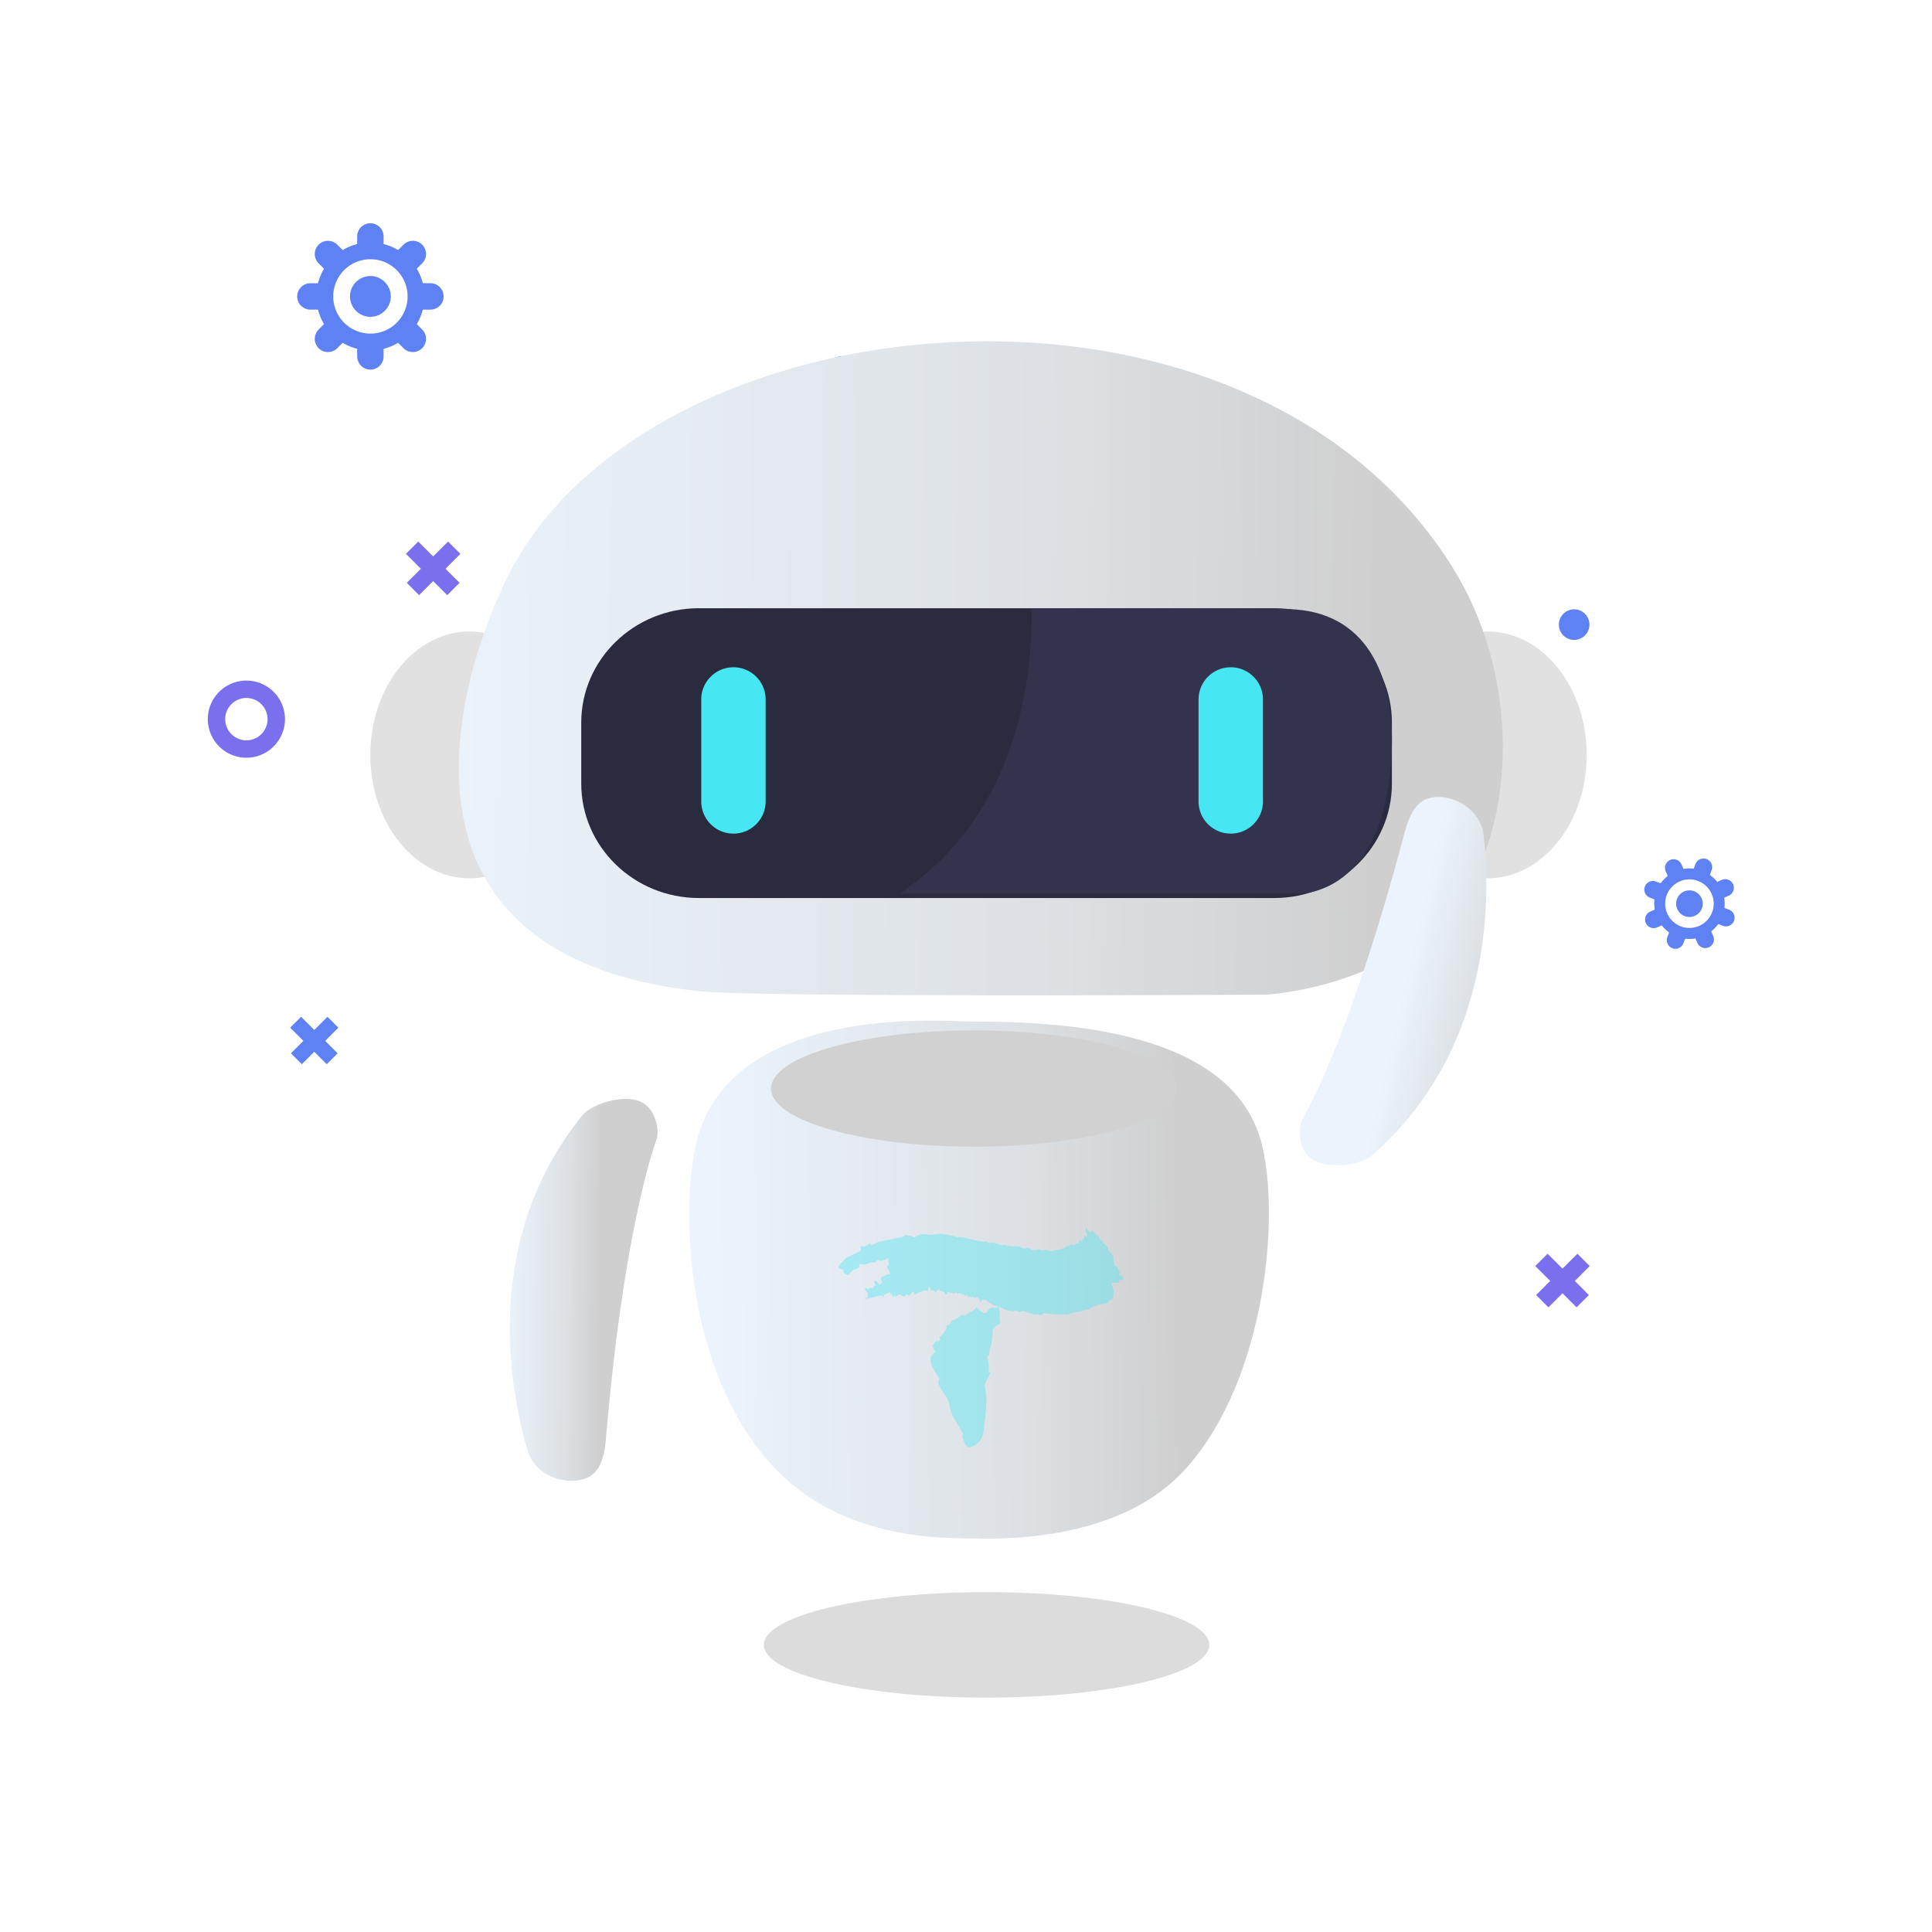 <svg xmlns="http://www.w3.org/2000/svg" xmlns:xlink="http://www.w3.org/1999/xlink" width="512" height="512" viewBox="0 0 512 512"><defs><clipPath id="a"><path d="M0,0H512V512H0Z"/></clipPath><linearGradient id="c" x1="0.052" y1="0.406" x2="0.829" y2="0.399" gradientUnits="objectBoundingBox"><stop offset="0" stop-color="#ebf4fc"/><stop offset="0.65" stop-color="#dde1e5"/><stop offset="1" stop-color="#cfcfcf"/></linearGradient><linearGradient id="d" x1="0.027" y1="0.791" x2="0.873" y2="0.796" xlink:href="#c"/><linearGradient id="e" x1="0.139" y1="0.472" x2="0.673" y2="0.489" xlink:href="#c"/><linearGradient id="f" x1="0.573" y1="0.466" x2="-0.001" y2="0.405" xlink:href="#c"/></defs><g clip-path="url(#a)"><g transform="translate(13.274)" clip-path="url(#a)"><g transform="translate(189.156 421.926)" opacity="0.6"><path d="M-65.478-29.5c32.574,0,59.022,6.267,59.022,13.985S-32.9-1.53-65.478-1.53-124.5-7.8-124.5-15.515-98.052-29.5-65.478-29.5Z" transform="translate(124.5 29.5)" fill="#c4c4c4"/><path d="M-65.478-29.5c32.574,0,59.022,6.267,59.022,13.985S-32.9-1.53-65.478-1.53-124.5-7.8-124.5-15.515-98.052-29.5-65.478-29.5Z" transform="translate(124.5 29.5)" fill="none"/></g><g transform="translate(44.103 96.433)"><g transform="translate(51.837 48.714)"><path d="M-2.23,1.033-13.17-9.908l3.263-3.263L1.033-2.23Z" transform="translate(11.539 11.539)" fill="#7a6fed"/><path d="M-9.908,1.033-13.17-2.23-2.23-13.17,1.033-9.908Z" transform="translate(11.759 11.539)" fill="#7a6fed"/><path d="M-2.23,1.033-13.168-9.908l3.263-3.262L1.033-2.229Z" transform="translate(310.822 200.276)" fill="#7a6fed"/><path d="M-9.905,1.033l-3.263-3.262L-2.23-13.17,1.033-9.908Z" transform="translate(311.042 200.276)" fill="#7a6fed"/></g><path d="M-1.974.915l-9.687-9.687,2.889-2.889L.915-1.974Z" transform="translate(31.186 184.68)" fill="#5e81f4"/><path d="M-8.773.915l-2.889-2.889,9.687-9.687L.915-8.773Z" transform="translate(31.382 184.68)" fill="#5e81f4"/><path d="M-8.786-19.008A10.237,10.237,0,0,1,1.441-8.784,10.237,10.237,0,0,1-8.786,1.441,10.236,10.236,0,0,1-19.01-8.784,10.236,10.236,0,0,1-8.786-19.008Zm0,15.835A5.618,5.618,0,0,0-3.173-8.784a5.618,5.618,0,0,0-5.613-5.611A5.617,5.617,0,0,0-14.4-8.784,5.617,5.617,0,0,0-8.786-3.173Z" transform="translate(16.703 102.934)" fill="#7a6fed"/><path d="M-2.232-6.287A4.059,4.059,0,0,1,1.822-2.232,4.059,4.059,0,0,1-2.232,1.822,4.059,4.059,0,0,1-6.287-2.232,4.059,4.059,0,0,1-2.232-6.287Z" transform="translate(362.021 71.329)" fill="#5e81f4"/><path d="M-2.232-6.287A4.059,4.059,0,0,1,1.822-2.232,4.059,4.059,0,0,1-2.232,1.822,4.059,4.059,0,0,1-6.287-2.232,4.059,4.059,0,0,1-2.232-6.287Z" transform="translate(168.007 4.244)" fill="#5e81f4"/></g><g transform="translate(84.859 167.348)"><path d="M-29.189-69C-14.668-69-2.878-54.342-2.878-36.289S-14.668-3.578-29.189-3.578-55.5-18.236-55.5-36.289-43.71-69-29.189-69Z" transform="translate(55.5 69)" fill="#e1e1e1"/><path d="M-29.189-69C-14.668-69-2.878-54.342-2.878-36.289S-14.668-3.578-29.189-3.578-55.5-18.236-55.5-36.289-43.71-69-29.189-69Z" transform="translate(55.5 69)" fill="none"/></g><g transform="translate(354.607 167.348)"><path d="M-29.189-69C-14.668-69-2.878-54.342-2.878-36.289S-14.668-3.578-29.189-3.578-55.5-18.236-55.5-36.289-43.71-69-29.189-69Z" transform="translate(55.5 69)" fill="#e1e1e1"/><path d="M-29.189-69C-14.668-69-2.878-54.342-2.878-36.289S-14.668-3.578-29.189-3.578-55.5-18.236-55.5-36.289-43.71-69-29.189-69Z" transform="translate(55.5 69)" fill="none"/></g><g transform="translate(169.372 270.467)"><g transform="translate(0 0)"><path d="M-108.9,30.746c-5.866,0-64.948-5.215-72.381,34.109-3.877,20.515-1.1,62.128,22.475,85.528,18.278,18.141,44.619,17.232,50.853,17.371,6.421.143,37.335,1.232,55.222-16.831C-31,128.977-25.94,85.264-30.8,64-38,32.542-84.726,30.746-108.9,30.746Z" transform="translate(182.732 -30.517)" fill="url(#c)"/><path d="M-108.9,30.746c-5.866,0-64.948-5.215-72.381,34.109-3.877,20.515-1.1,62.128,22.475,85.528,18.278,18.141,44.619,17.232,50.853,17.371,6.421.143,37.335,1.232,55.222-16.831C-31,128.977-25.94,85.264-30.8,64-38,32.542-84.726,30.746-108.9,30.746Z" transform="translate(182.732 -30.517)" fill="none"/></g><g transform="translate(21.68 2.6)"><path d="M-59.693-32.5c29.7,0,53.807,6.9,53.807,15.407S-30-1.685-59.693-1.685-113.5-8.589-113.5-17.093-89.389-32.5-59.693-32.5Z" transform="translate(113.5 32.5)" fill="#d1d1d1"/></g></g><g transform="translate(108.314 90.436)"><path d="M-49.113-290.813c-55.941-86.281-212.385-70.163-249.363,3.793-13.476,26.952-36.03,100.5,50.252,109.985,16.27,1.788,150.756.948,150.756.948s35.348-1.91,52.341-26.765C-32.331-221.572-29.192-260.088-49.113-290.813Z" transform="translate(311.526 349.237)" fill="url(#d)"/><path d="M-49.113-290.813c-55.941-86.281-212.385-70.163-249.363,3.793-13.476,26.952-36.03,100.5,50.252,109.985,16.27,1.788,150.756.948,150.756.948s35.348-1.91,52.341-26.765C-32.331-221.572-29.192-260.088-49.113-290.813Z" transform="translate(311.526 349.237)" fill="none"/></g><g transform="translate(140.76 161.185)"><g transform="translate(0 0)"><path d="M-11.749-50.659v16.119C-11.749-17.8-25.72-4.2-42.927-4.2H-195.406c-17.207,0-31.178-13.6-31.178-30.341V-50.659C-226.584-67.4-212.613-81-195.406-81H-42.927C-25.72-81-11.749-67.4-11.749-50.659Z" transform="translate(226.584 81)" fill="#2b2b3f"/><path d="M-11.749-50.659v16.119C-11.749-17.8-25.72-4.2-42.927-4.2H-195.406c-17.207,0-31.178-13.6-31.178-30.341V-50.659C-226.584-67.4-212.613-81-195.406-81H-42.927C-25.72-81-11.749-67.4-11.749-50.659Z" transform="translate(226.584 81)" fill="none"/></g><g transform="translate(84.425 0.047)"><path d="M-29.919-199.829c-.656,2.622,3.081,49.9-35.081,75.5H40.719s23.23.948,24.652-38.163c.715-19.663-6.756-36.741-27.378-37.215S-29.919-199.592-29.919-199.829Z" transform="translate(65 199.901)" fill="#33334d"/><path d="M-29.919-199.829c-.656,2.622,3.081,49.9-35.081,75.5H40.719s23.23.948,24.652-38.163c.715-19.663-6.756-36.741-27.378-37.215S-29.919-199.592-29.919-199.829Z" transform="translate(65 199.901)" fill="none"/></g></g><g transform="translate(172.563 176.83)"><path d="M-.933-37.967v27.022A8.538,8.538,0,0,1-9.467-2.411,8.538,8.538,0,0,1-18-10.944V-37.967A8.538,8.538,0,0,1-9.467-46.5,8.538,8.538,0,0,1-.933-37.967Z" transform="translate(18 46.5)" fill="#46e6f2"/><path d="M-.933-37.967v27.022A8.538,8.538,0,0,1-9.467-2.411,8.538,8.538,0,0,1-18-10.944V-37.967A8.538,8.538,0,0,1-9.467-46.5,8.538,8.538,0,0,1-.933-37.967Z" transform="translate(18 46.5)" fill="none"/></g><g transform="translate(304.356 176.83)"><path d="M-.933-37.967v27.022A8.538,8.538,0,0,1-9.467-2.411,8.538,8.538,0,0,1-18-10.944V-37.967A8.538,8.538,0,0,1-9.467-46.5,8.538,8.538,0,0,1-.933-37.967Z" transform="translate(18 46.5)" fill="#46e6f2"/><path d="M-.933-37.967v27.022A8.538,8.538,0,0,1-9.467-2.411,8.538,8.538,0,0,1-18-10.944V-37.967A8.538,8.538,0,0,1-9.467-46.5,8.538,8.538,0,0,1-.933-37.967Z" transform="translate(18 46.5)" fill="none"/></g><g transform="translate(121.827 291.227)"><path d="M-263.811,78.665c-27.97,34.607-18.252,76.089-14.459,88.889,2.132,7.2,11.384,9.682,16.467,6.771,3.96-2.267,4.177-9.022,4.392-11.512,4.267-49.3,11.378-72.533,13.274-77.748.883-2.429-.253-8.461-4.435-10.128C-253.37,73.024-261.5,75.808-263.811,78.665Z" transform="translate(283.02 -74.306)" fill="url(#e)"/><path d="M-263.811,78.665c-27.97,34.607-18.252,76.089-14.459,88.889,2.132,7.2,11.384,9.682,16.467,6.771,3.96-2.267,4.177-9.022,4.392-11.512,4.267-49.3,11.378-72.533,13.274-77.748.883-2.429-.253-8.461-4.435-10.128C-253.37,73.024-261.5,75.808-263.811,78.665Z" transform="translate(283.02 -74.306)" fill="none"/></g><g transform="translate(368.383 313.897) rotate(-170)"><path d="M19.21,4.359C-8.761,38.966.958,80.447,4.75,93.247c2.132,7.2,11.384,9.682,16.467,6.771C25.177,97.751,25.394,91,25.61,88.507c4.267-49.3,11.378-72.533,13.274-77.748C39.767,8.33,38.631,2.3,34.449.63,29.651-1.282,21.518,1.5,19.21,4.359Z" transform="translate(0 0)" fill="url(#f)"/><path d="M19.21,4.359C-8.761,38.966.958,80.447,4.75,93.247c2.132,7.2,11.384,9.682,16.467,6.771C25.177,97.751,25.394,91,25.61,88.507c4.267-49.3,11.378-72.533,13.274-77.748C39.767,8.33,38.631,2.3,34.449.63,29.651-1.282,21.518,1.5,19.21,4.359Z" transform="translate(0 0)" fill="none"/></g><g transform="translate(65.492 59.161)"><g transform="translate(0 0)"><path d="M-5.543-11.382h-.005c-.145-.013-.3-.019-.448-.019A5.411,5.411,0,0,0-11.4-6,5.411,5.411,0,0,0-6-.591c.153,0,.3-.006.441-.019A5.433,5.433,0,0,0-.591-6,5.43,5.43,0,0,0-5.543-11.382Z" transform="translate(25.392 25.391)" fill="#5e81f4"/><path d="M-2.121-21.515a3.476,3.476,0,0,0-1.025-2.473,3.474,3.474,0,0,0-2.473-1.026h-2l-.206-.675a14.166,14.166,0,0,0-1.058-2.555l-.333-.624L-7.8-30.283a3.5,3.5,0,0,0,0-4.946,3.47,3.47,0,0,0-2.473-1.023,3.475,3.475,0,0,0-2.473,1.023l-1.418,1.418-.624-.333A14.151,14.151,0,0,0-17.343-35.2l-.677-.206v-2a3.508,3.508,0,0,0-2.8-3.427,3.485,3.485,0,0,0-.7-.07,3.469,3.469,0,0,0-2.473,1.024,3.473,3.473,0,0,0-1.025,2.473v2l-.676.206a14.161,14.161,0,0,0-2.554,1.059l-.624.333-1.417-1.418a3.5,3.5,0,0,0-4.946,0,3.476,3.476,0,0,0-1.024,2.474,3.473,3.473,0,0,0,1.024,2.473l1.417,1.416-.333.624a14.24,14.24,0,0,0-1.058,2.555l-.206.675h-2a3.5,3.5,0,0,0-3.5,3.5,3.471,3.471,0,0,0,1.025,2.472,3.476,3.476,0,0,0,2.473,1.025h2l.206.675a14.24,14.24,0,0,0,1.058,2.555l.333.624-1.416,1.418a3.5,3.5,0,0,0,0,4.944,3.476,3.476,0,0,0,2.474,1.024A3.473,3.473,0,0,0-30.286-7.8l1.417-1.416.624.333a14.234,14.234,0,0,0,2.554,1.059l.676.2v2a3.5,3.5,0,0,0,3.5,3.5,3.547,3.547,0,0,0,.679-.066l.107-.022a3.486,3.486,0,0,0,1.687-.936A3.477,3.477,0,0,0-18.02-5.618v-2l.677-.2A14.256,14.256,0,0,0-14.79-8.884l.624-.333L-12.748-7.8a3.473,3.473,0,0,0,2.473,1.022A3.473,3.473,0,0,0-7.8-7.8a3.475,3.475,0,0,0,1.023-2.474A3.474,3.474,0,0,0-7.8-12.748L-9.22-14.164l.333-.624a14.166,14.166,0,0,0,1.058-2.555l.206-.675h2A3.5,3.5,0,0,0-2.121-21.515Zm-12.16,6.691A9.815,9.815,0,0,1-20.7-11.694c-.264.023-.54.035-.818.035a9.867,9.867,0,0,1-9.857-9.855,9.869,9.869,0,0,1,9.857-9.857c.279,0,.559.011.829.035a9.812,9.812,0,0,1,6.407,3.128,9.83,9.83,0,0,1,2.621,6.694A9.82,9.82,0,0,1-14.281-14.823Z" transform="translate(40.912 40.91)" fill="#5e81f4"/></g><g transform="translate(356.981 168.352)"><path d="M-6.99-5.5l0,0c-.042.086-.082.176-.117.269A3.531,3.531,0,0,0-5.084-.666,3.531,3.531,0,0,0-.524-2.691c.036-.093.066-.186.093-.274A3.55,3.55,0,0,0-2.549-7.252,3.544,3.544,0,0,0-6.99-5.5Z" transform="translate(15.786 15.928)" fill="#5e81f4"/><path d="M-8.649-25.095a2.272,2.272,0,0,0-1.747.045,2.269,2.269,0,0,0-1.2,1.267l-.468,1.219-.461-.033a9.121,9.121,0,0,0-1.8.046l-.458.056-.531-1.2a2.286,2.286,0,0,0-3.014-1.16,2.27,2.27,0,0,0-1.2,1.267,2.27,2.27,0,0,0,.044,1.746l.531,1.2-.35.3a9.382,9.382,0,0,0-1.245,1.308l-.282.364-1.221-.47a2.29,2.29,0,0,0-2.745.9,2.38,2.38,0,0,0-.206.407,2.272,2.272,0,0,0,.044,1.747,2.273,2.273,0,0,0,1.266,1.2l1.221.47-.034.46a9.362,9.362,0,0,0,.046,1.8l.057.459-1.2.53a2.288,2.288,0,0,0-1.16,3.014,2.268,2.268,0,0,0,1.266,1.2,2.267,2.267,0,0,0,1.747-.044l1.2-.531.3.35a9.316,9.316,0,0,0,1.308,1.243l.365.283-.47,1.22a2.287,2.287,0,0,0,1.31,2.952A2.27,2.27,0,0,0-16-1.508a2.268,2.268,0,0,0,1.2-1.266l.47-1.219.461.033a9.258,9.258,0,0,0,1.8-.046l.46-.057.53,1.2A2.286,2.286,0,0,0-8.06-1.707a2.275,2.275,0,0,0,1.2-1.267A2.277,2.277,0,0,0-6.9-4.721l-.532-1.2.351-.3A9.319,9.319,0,0,0-5.837-7.526l.284-.364,1.219.47A2.285,2.285,0,0,0-1.383-8.73a2.266,2.266,0,0,0,.119-.429l.012-.07a2.285,2.285,0,0,0-.175-1.248,2.264,2.264,0,0,0-1.265-1.2l-1.222-.47.036-.461a9.36,9.36,0,0,0-.047-1.8l-.057-.458,1.2-.532a2.26,2.26,0,0,0,1.2-1.266,2.267,2.267,0,0,0-.043-1.747,2.268,2.268,0,0,0-1.266-1.2,2.27,2.27,0,0,0-1.746.044l-1.195.531-.3-.35a9.326,9.326,0,0,0-1.309-1.243l-.362-.284.468-1.219A2.287,2.287,0,0,0-8.649-25.095Zm1.226,8.978a6.409,6.409,0,0,1,.4,4.644c-.048.166-.106.336-.171.507a6.441,6.441,0,0,1-8.315,3.693A6.441,6.441,0,0,1-19.2-15.59c.065-.17.137-.337.215-.5a6.4,6.4,0,0,1,3.409-3.169,6.407,6.407,0,0,1,4.692-.027,6.409,6.409,0,0,1,3.462,3.166Z" transform="translate(25.167 25.248)" fill="#5e81f4"/></g></g><path d="M2.13,8.028,4.291,6.966a17.284,17.284,0,0,0,1.682-.789l-.055-1.1a.727.727,0,0,1,.841.017,8.813,8.813,0,0,0,1.475-.772c.1-.171.12-.121.12-.121l.3.476.026.039s2.076-.961,2.179-.961,6.433-1.234,6.551-1.407c0,0,.377-.531.582-.463a.382.382,0,0,1,.224.325l.789-.068,1,.462.411-.05a3.714,3.714,0,0,1,3.275-.617A5.335,5.335,0,0,0,25.251,1.9c.24-.137,2.023-.532,5.763.548a.5.5,0,0,0,.292.225l.36.034.137-.121s.634-.2,3.654.635c.257.12,3.417.755,3.819.481,0,0,.259.343.532.343s.326.12.326.12.428-.343,1.578.052c.086.034,1.578.53,1.682.53s.291-.358,1.045-.017c.652.36.8.087.8.087a3.314,3.314,0,0,0,1.442.171,2.755,2.755,0,0,1,2.041.5l.772.1s1.13-.566,1.525.378l1.563.017a.92.92,0,0,1,1.165.1l.429.086a.857.857,0,0,1,1.045-.137l1.562.292s.6-.668,1.063-.24l1.63-.549s.686-.1.789-.395a.688.688,0,0,1,.738-.224l.738-.377s.2-.068.257.051l.446.241a.964.964,0,0,1,1.338-.514v.05s-.137-.84.1-.9a1.619,1.619,0,0,1,.686.069s.136-.395.292-.463a.762.762,0,0,0,.292-.858s.086-.224.275.051a2.478,2.478,0,0,0,.343.412l.136-.858A2.578,2.578,0,0,1,65.536,0s1.13,1.475,1.319,1.44-.24-.891-.24-.891.447.617.67.531a.524.524,0,0,1,.65.358.512.512,0,0,1,.019.1c.343.343,1.081.943,1.081.943l.411.892.291-.1.5.926s1.493,1.1,1.2,1.87c0,0,1.955,1.424,1.372,2.4l.5,1.783a1.051,1.051,0,0,1,.789.668,3.1,3.1,0,0,0,.445.876l-.189.771a1.37,1.37,0,0,1,1.1,1.013s-.069.635-1.063.325v.72H72.729l-.395.172.531,1.733.052.531L72.8,18.542l-.463.531-.96.652s0,.257-.464.36-2.384.514-2.384.514l-1.664.72a1.809,1.809,0,0,1-1.389.481l-1.507.532a10.079,10.079,0,0,0-2.162.392c-.771.293-1.527.585-1.938.361a27.322,27.322,0,0,1-4.9-.343l-.755.085s-.481.9-1.6-.051l-.24.428-3.518-1.062-.927.292a1.251,1.251,0,0,1-.738-.395,9.694,9.694,0,0,0-1.1.189,8.53,8.53,0,0,1-2.454-.721c-.651-.445-.875-.36-.875-.36s-.428.189.018,1.236a7.623,7.623,0,0,0,.051,2.28.954.954,0,0,1-.514,1.149c-.086,0-1.749.771-1.441,2.128,0,0-.222,1.525-.222,2.194a4.993,4.993,0,0,1-.515,1.887A4.187,4.187,0,0,0,40,33.5c-.035.377-.36.618-.617.5,0,0,.755,2.933.343,4.014l.531.531-1.423,2.779s-.24.017.394,3.927c0,0-.2,4.957-.823,9.023A4.645,4.645,0,0,1,34.531,58.3s-.876-.155-1.766-2.865a4.254,4.254,0,0,1,.257-.789s0-.068-2.452-4.135a10.455,10.455,0,0,1-1.184-3.635c.052-.137-.154-1.183-1.92-3.6a8.282,8.282,0,0,1-1.113-2.312c0-.189.685-.463.188-1.045-.652-1.508-2.727-4.1-2.023-5.712a2.754,2.754,0,0,1,1.234-1.149l-.857-1.609.841-1.338.342.2-.121-.464.276-.153s-.343.995.309.445.446-.5.446-.5l-.275-.411s2.179-1.765,1.887-3.258c0,0,1.012.137,1.441-1.372a4.668,4.668,0,0,0,2.675-1.508l.241.2.034-.1.086.274.171-.376s.378.376.481.343.086-.617,1.407-1.1a3.413,3.413,0,0,0,1.458-1.185s1.339,1.493,1.852,1.493c.738.275,1.308-.772,1.308-.772s.6-.755.9-.668c0,0,.516.349,1.767-.119l.049-.019a8.228,8.228,0,0,0-.943-.445l-.292.085a6.988,6.988,0,0,0-1.492-.823s-.515-.876-.9-.652l-.617.017s-.172-.241-.395.257-.377.189-.394,0a3.446,3.446,0,0,0-.139-.549s-.582-.566-.8-.531-.222.342-.222.342-.652-.531-1.064-.275c0,0-.309-.41-.995.069,0,0,.31-1.235-.515-.343a2.456,2.456,0,0,0-2.144-.7s-.565-.549-.788-.018-.051,0-.051,0-1.766-.48-1.938-.24c0,0,.035.531-.154.531a1.256,1.256,0,0,1-.515-.257.662.662,0,0,0-.668-.635.678.678,0,0,1-.7-.583l-.2-.051s-.034.549-.411.429a1.9,1.9,0,0,0-.309.41c-.1.208-.222.036-.394-.1a2.524,2.524,0,0,1-.326-.326l-.567-.051-.326-.789h-.343l-.12.978s-1.407-.36-1.818.309a1.38,1.38,0,0,0-1.184.464c-.154.085-.634.257-.634.257s-.051-1.062-.377-.771c-.326.12-.652.67-.721.789,0,0-.428.531-.857-.2l-.7.617-.686-.172-.258-.257s-.72-.1-.789-.017c0,0-.309.5-.445.5s-.428-.395-.428-.395-.2.48-.36.463a1.379,1.379,0,0,0-.532-.756l-.31-.445-1.608.617s-.051.583-.189.583-.428-.411-.428-.411l-2.436.566-.136.1s-.532.069-.721.1S8,18.908,8,18.908s-1.062-.086-1.013-.2.789-.018.893-.018c0,0-.36-.19-.258-.359s.2-.172.2-.172l-.136-.617.086-.155L7.08,16.6s-.1-.841.327-.463a3.482,3.482,0,0,0,.566.258c.051-.017.051-.172.051-.172l.394-.258.721.172.121-.1s.035-.6.411-.566a.273.273,0,0,1,.221.174.459.459,0,0,1,.019.048l-.463-1.269s.017-.531.668-.086a4.148,4.148,0,0,1,.67.789l.445-.068s0-.394.121-.412a1.168,1.168,0,0,1,.325.036l-.428-.9.069-.532a10.711,10.711,0,0,0,1.389-.7c.172-.172.841-.155.926-.137a2.018,2.018,0,0,0-.48-1.288s-.634-1.012.068-1.028l.19-.24-.051-.137-.2-1.578-.738.377L11.2,8.9l-.67-.36S9.49,9.707,8.8,9.211l-1.851.652a11.966,11.966,0,0,0-1.338-.189,3.38,3.38,0,0,1-.2.927,3.1,3.1,0,0,1-1.458.6,9.752,9.752,0,0,0-1.217,1.372s-1.407-.034-1.459-1.045l.069-.293S.318,10.894.216,10.894c0,0-.463-.275-.034-.841S2.01,8.253,2.13,8.028" transform="translate(208.924 325.283)" fill="#46e6f2" opacity="0.4"/></g></g></svg>